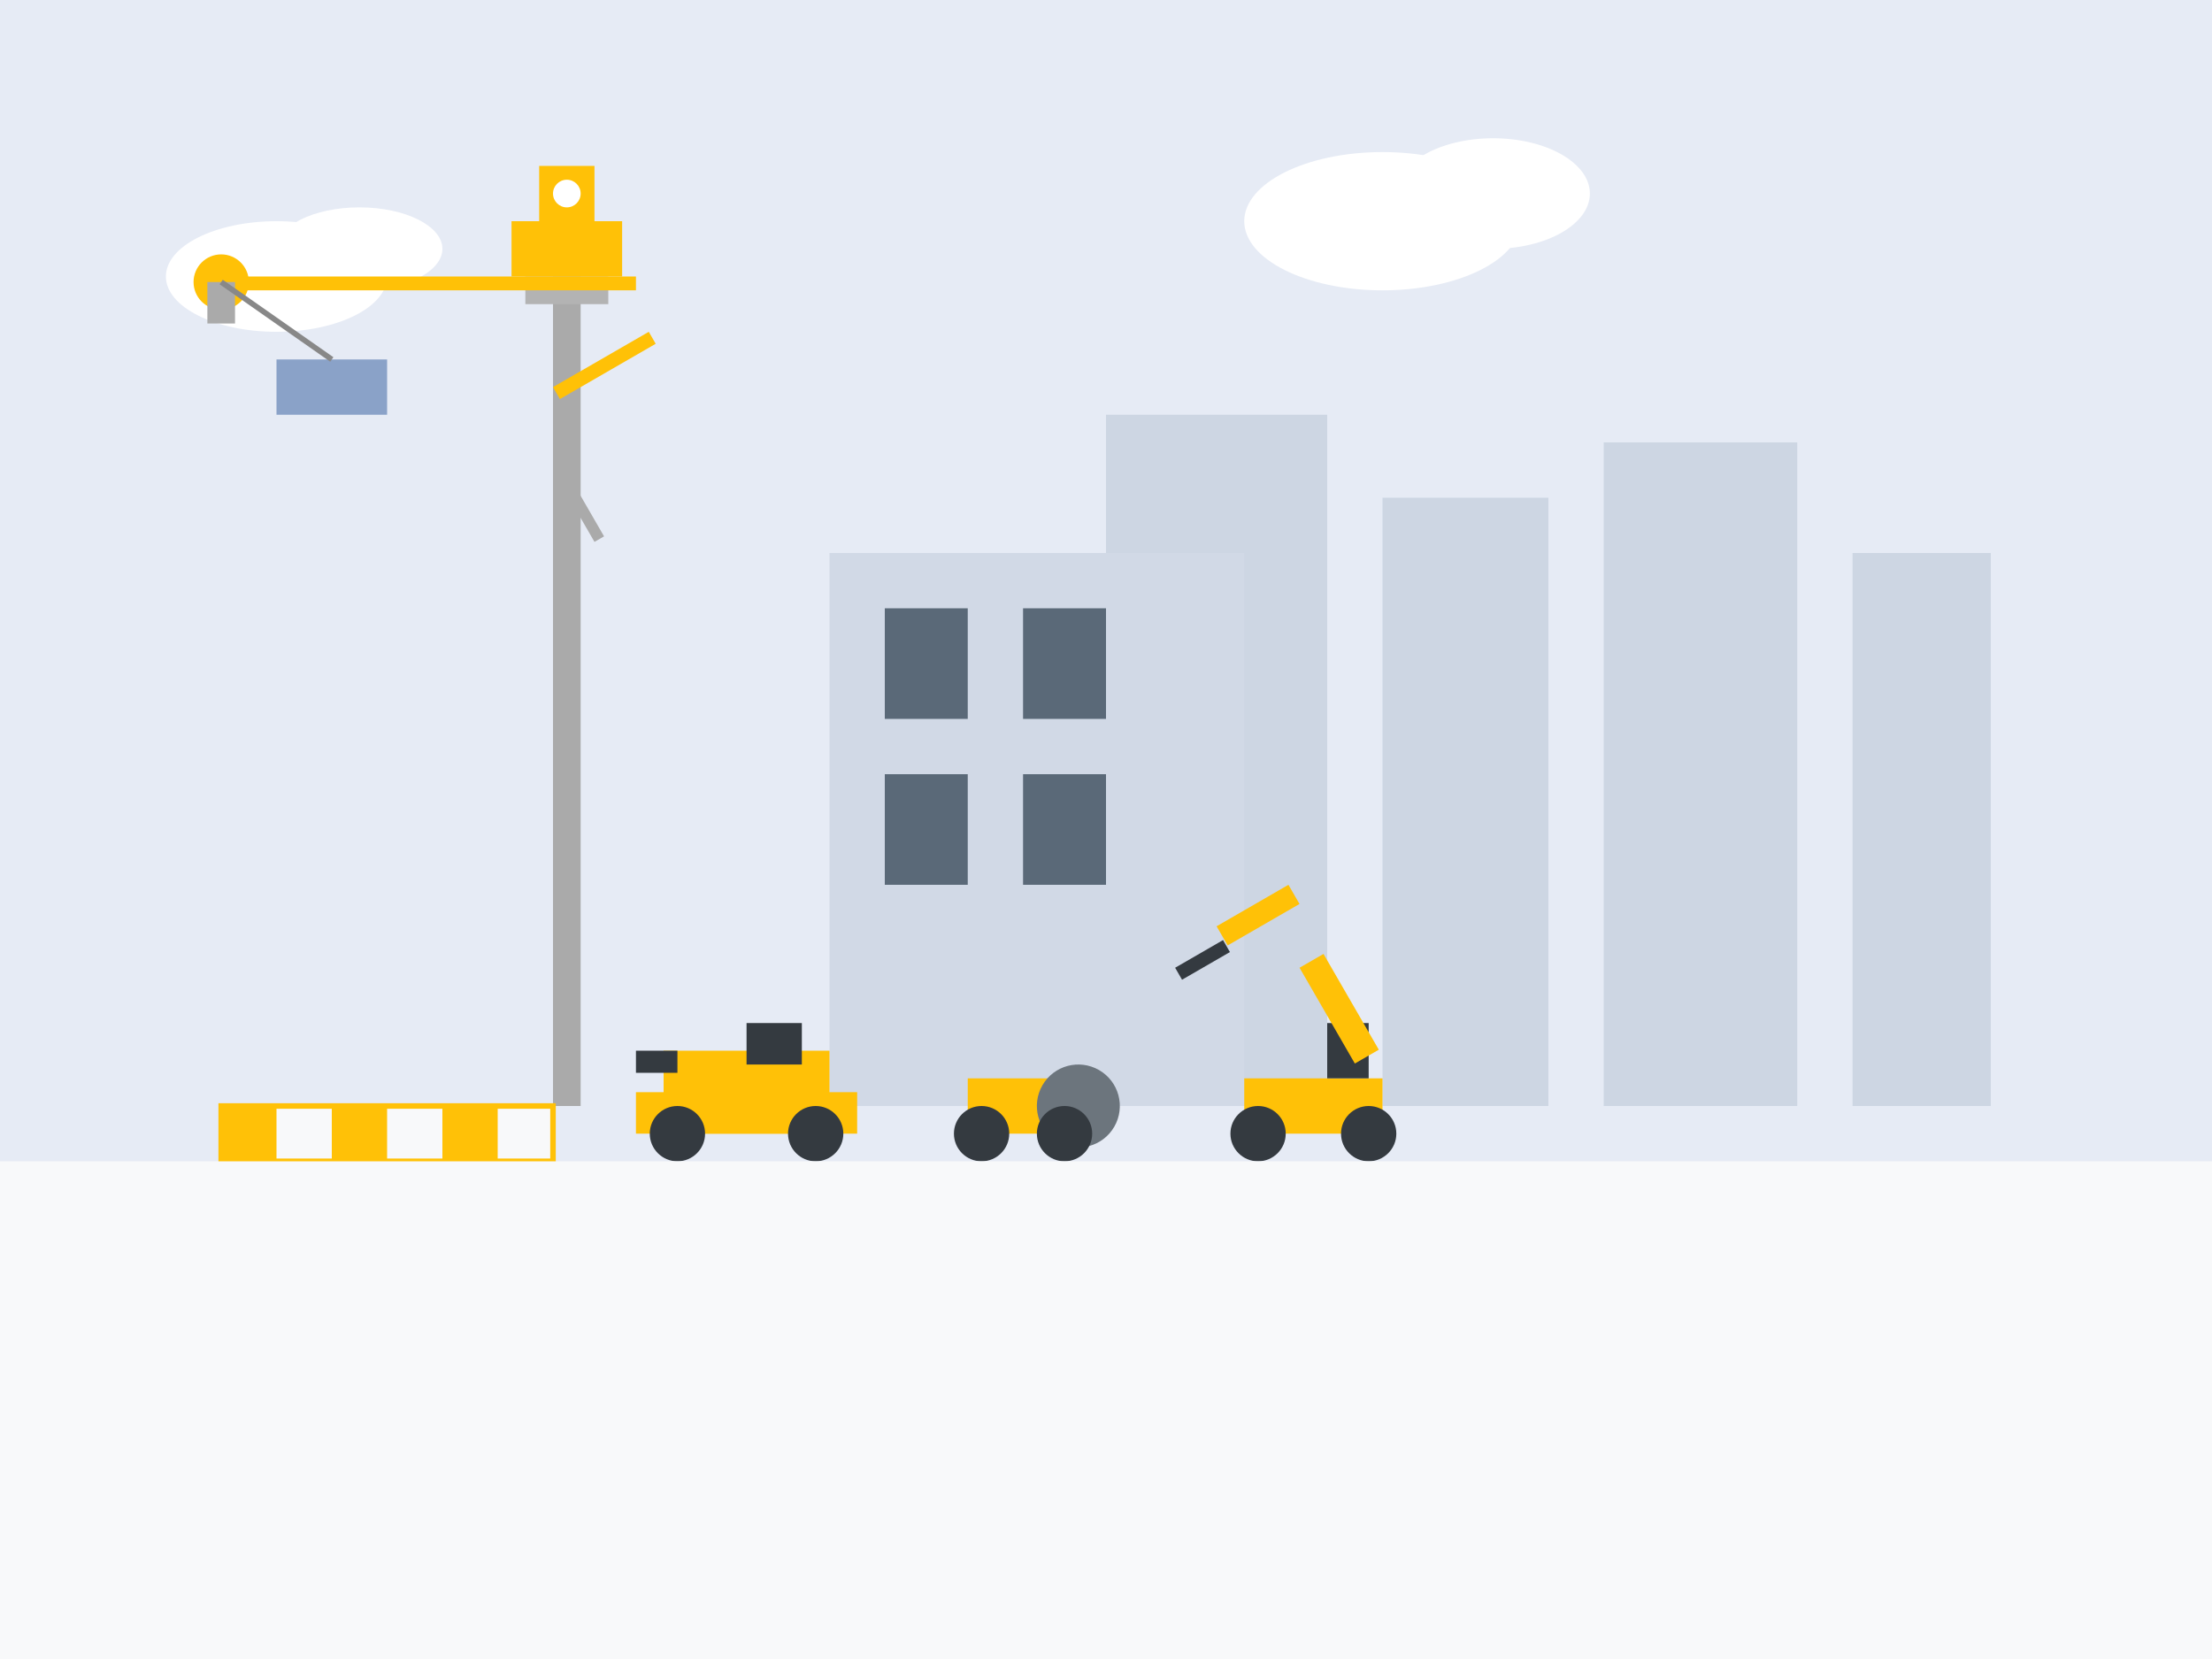 <svg xmlns="http://www.w3.org/2000/svg" viewBox="0 0 800 600">
  <!-- Sky and background -->
  <rect width="800" height="600" fill="#e6ebf5"/>
  
  <!-- City background buildings -->
  <g opacity="0.5">
    <rect x="400" y="150" width="80" height="250" fill="#b3c1d1"/>
    <rect x="500" y="180" width="60" height="220" fill="#b3c1d1"/>
    <rect x="580" y="160" width="70" height="240" fill="#b3c1d1"/>
    <rect x="670" y="200" width="50" height="200" fill="#b3c1d1"/>
  </g>
  
  <!-- Clouds -->
  <ellipse cx="100" cy="100" rx="40" ry="20" fill="white"/>
  <ellipse cx="130" cy="90" rx="30" ry="15" fill="white"/>
  <ellipse cx="500" cy="80" rx="50" ry="25" fill="white"/>
  <ellipse cx="540" cy="70" rx="35" ry="20" fill="white"/>
  
  <!-- Main building under construction -->
  <rect x="300" y="200" width="150" height="200" fill="#d1d9e6"/>
  <rect x="320" y="220" width="30" height="40" fill="#5a6978"/>
  <rect x="370" y="220" width="30" height="40" fill="#5a6978"/>
  <rect x="320" y="280" width="30" height="40" fill="#5a6978"/>
  <rect x="370" y="280" width="30" height="40" fill="#5a6978"/>
  
  <!-- Crane -->
  <g>
    <rect x="200" y="100" width="10" height="300" fill="#aaaaaa"/>
    <rect x="190" y="100" width="30" height="10" fill="#b3b3b3"/>
    <rect x="80" y="100" width="150" height="5" fill="#ffc107"/>
    <circle cx="80" cy="102" r="10" fill="#ffc107"/>
    <rect x="75" y="102" width="10" height="15" fill="#aaaaaa"/>
    
    <!-- Crane Arm -->
    <rect x="200" y="140" width="40" height="5" fill="#ffc107" transform="rotate(-30, 200, 140)"/>
    <rect x="200" y="170" width="4" height="30" fill="#aaaaaa" transform="rotate(-30, 200, 170)"/>
    
    <!-- Crane cab -->
    <rect x="185" y="80" width="40" height="20" fill="#ffc107"/>
    <rect x="195" y="60" width="20" height="20" fill="#ffc107"/>
    <circle cx="205" cy="70" r="5" fill="#ffffff"/>
    
    <!-- Load being lifted -->
    <rect x="100" y="130" width="40" height="20" fill="#8aa2c8"/>
    <line x1="80" y1="102" x2="120" y2="130" stroke="#888888" stroke-width="2"/>
  </g>
  
  <!-- Construction barrier -->
  <rect x="80" y="400" width="120" height="20" fill="#f8f9fa" stroke="#ffc107" stroke-width="2"/>
  <rect x="80" y="400" width="20" height="20" fill="#ffc107"/>
  <rect x="120" y="400" width="20" height="20" fill="#ffc107"/>
  <rect x="160" y="400" width="20" height="20" fill="#ffc107"/>
  
  <!-- Construction equipment -->
  <g>
    <!-- Bulldozer -->
    <rect x="240" y="380" width="60" height="30" fill="#ffc107"/>
    <rect x="230" y="395" width="80" height="15" fill="#ffc107"/>
    <rect x="270" y="370" width="20" height="15" fill="#343a40"/>
    <circle cx="245" cy="410" r="10" fill="#343a40"/>
    <circle cx="295" cy="410" r="10" fill="#343a40"/>
    <rect x="230" y="380" width="15" height="8" fill="#343a40"/>
  </g>
  
  <!-- Cement mixer -->
  <g>
    <rect x="350" y="390" width="40" height="20" fill="#ffc107"/>
    <circle cx="390" cy="400" r="15" fill="#6c757d" transform="rotate(30, 390, 400)"/>
    <circle cx="355" cy="410" r="10" fill="#343a40"/>
    <circle cx="385" cy="410" r="10" fill="#343a40"/>
  </g>
  
  <!-- Excavator -->
  <g>
    <rect x="450" y="390" width="50" height="20" fill="#ffc107"/>
    <rect x="480" y="370" width="15" height="20" fill="#343a40"/>
    <rect x="470" y="350" width="10" height="40" fill="#ffc107" transform="rotate(-30, 470, 350)"/>
    <rect x="440" y="335" width="30" height="8" fill="#ffc107" transform="rotate(-30, 440, 335)"/>
    <rect x="425" y="350" width="20" height="5" fill="#343a40" transform="rotate(-30, 425, 350)"/>
    <circle cx="455" cy="410" r="10" fill="#343a40"/>
    <circle cx="495" cy="410" r="10" fill="#343a40"/>
  </g>
  
  <!-- Ground line -->
  <rect x="0" y="420" width="800" height="180" fill="#f8f9fa"/>
</svg> 